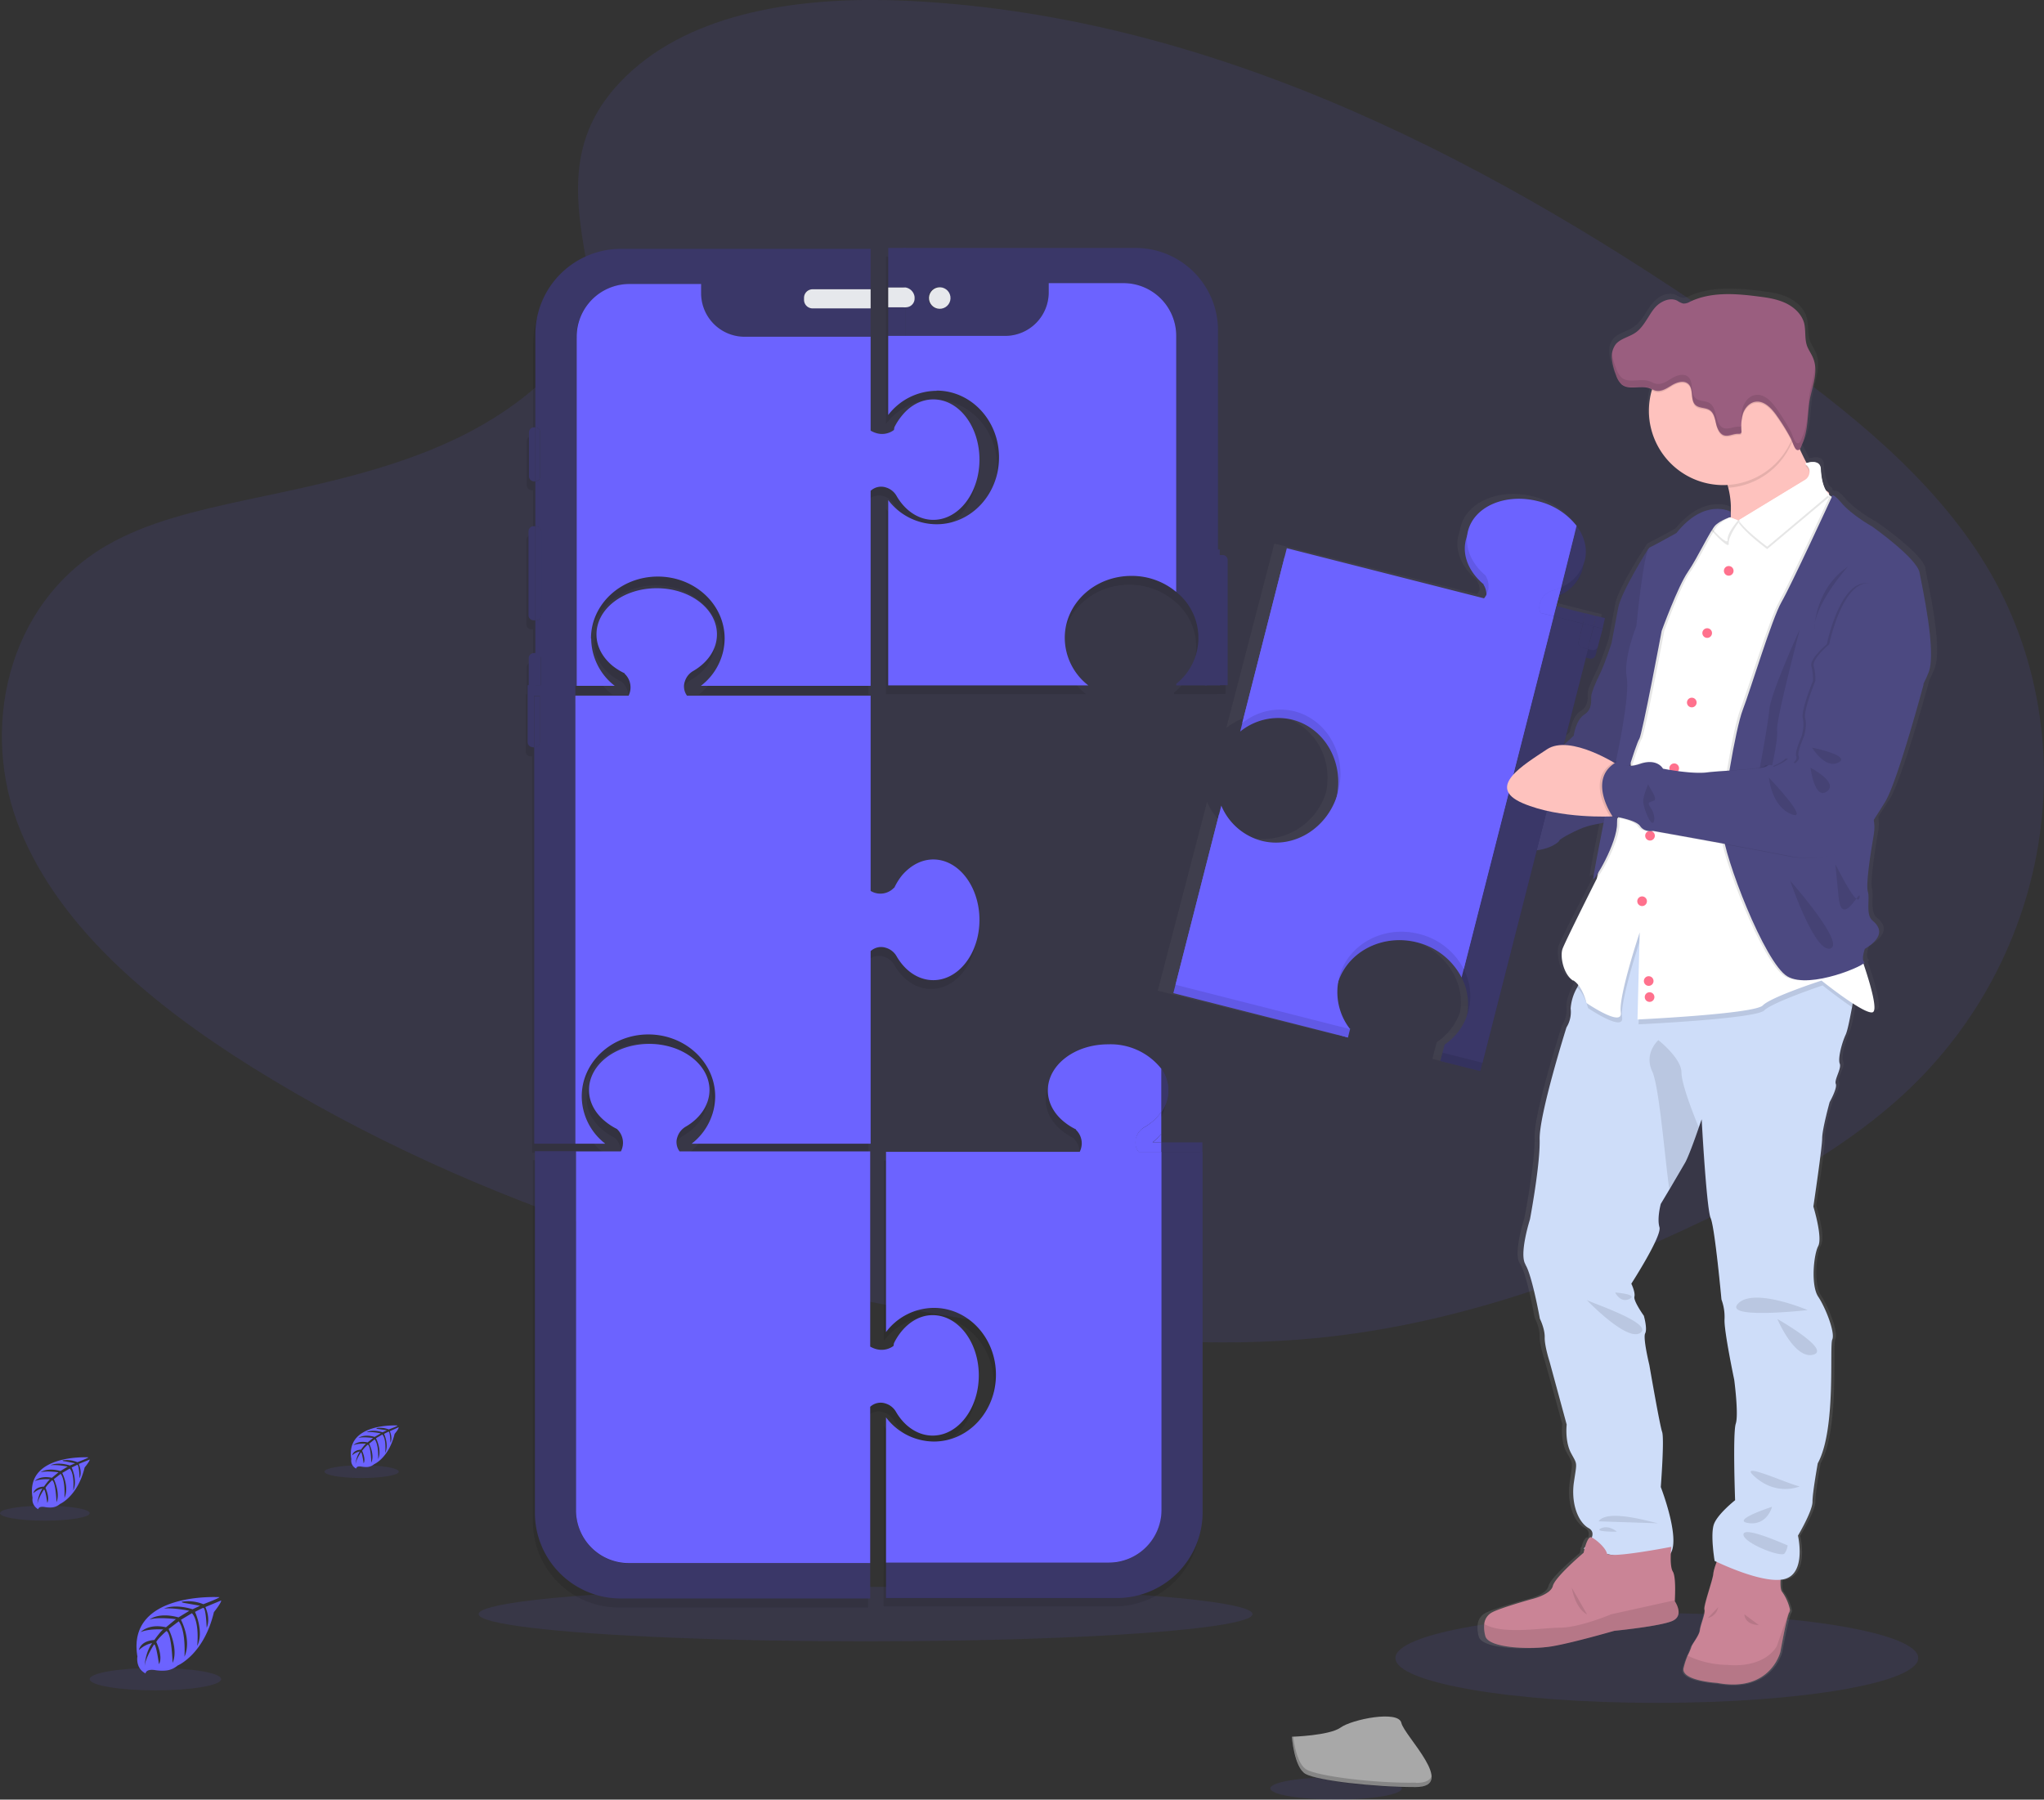 <svg data-name="Layer 1" xmlns="http://www.w3.org/2000/svg" xmlns:xlink="http://www.w3.org/1999/xlink" width="929.7" height="818.7"><rect width="100%" height="100%" fill="#333333" stroke="none"/><defs><linearGradient id="a" x1="848.5" y1="309.8" x2="848.5" y2="277.9" gradientUnits="userSpaceOnUse"><stop offset="0" stop-color="gray" stop-opacity=".3"/><stop offset=".5" stop-color="gray" stop-opacity=".1"/><stop offset="1" stop-color="gray" stop-opacity=".1"/></linearGradient><linearGradient id="b" x1="839.1" y1="807.4" x2="839.1" y2="171.9" xlink:href="#a"/></defs><ellipse cx="753.6" cy="754.3" rx="118.9" ry="20.4" fill="#6c63ff" opacity=".1"/><ellipse cx="393.7" cy="734.3" rx="176" ry="12.4" fill="#6c63ff" opacity=".1"/><path d="M287.6 32c31.5-28 81-33.8 126-31.6 141.5 7 269.1 75.4 379.6 152.6 40 28 79.3 58 105.3 96.6 52.8 78.4 37.1 187-36.3 251.5-25 22-55.3 38.8-86.4 53.7-55.3 26.6-115 48-177.8 54-44.7 4.3-90 .8-134.5-5.2-124.4-17-246.4-54.2-348.7-118-44.8-28-87.1-62.8-105.6-108S2.6 275 48.4 248.2c19-11 41.6-16 63.7-20.8 32.7-6.9 65.8-13.7 95.3-27.8 30.4-14.5 66.4-42.6 60.4-74.8-6.5-34.5-11.6-64.7 19.8-92.8z" fill="#6c63ff" opacity=".1"/><path fill="#6c63ff" d="M164 176.9h-7.5"/><g opacity=".1"><path d="M406.6 646.3c3.9 6.6 10 10.8 16.7 10.8 11.6 0 21-12.3 21-27.4s-9.5-27.4-21-27.4c-5.5 0-10.4 2.8-14.2 7.2a27 27 0 00-3.5 5.6l-.2 1.2s-4.5 3.8-10.6.3v-88.8h-86.7a7 7 0 01-1-6.5 8.4 8.4 0 013.9-4.8c6.5-3.8 10.7-9.9 10.7-16.6 0-11.6-12.3-21-27.4-21s-27.4 9.3-27.4 21c0 5.4 2.7 10.4 7.2 14.1a27.3 27.3 0 005.5 3.6l.2.2a8.5 8.5 0 011.6 10h-39v164.5a39 39 0 0039 39h113.4V644a7 7 0 017.1-1.5 8.3 8.3 0 014.8 3.8z"/><path d="M260.7 524.3h13.6a27.4 27.4 0 01-10.7-21.5c0-15.6 13.6-28.2 30.3-28.2s30.4 12.6 30.4 28.2a27.4 27.4 0 01-10.7 21.5H395v-87.6a7 7 0 017-1.5 8.3 8.3 0 014.9 4c3.8 6.5 9.8 10.7 16.6 10.7 11.6 0 21-12.3 21-27.4s-9.4-27.5-21-27.5c-5.5 0-10.4 2.8-14.2 7.2a27.6 27.6 0 00-3.5 5.6l-.2.1a8.5 8.5 0 01-10.6 1.4v-88.8h-83.5a7 7 0 01-1-6.5 8.3 8.3 0 013.9-4.8c6.5-3.8 10.7-9.8 10.7-16.6 0-11.6-12.2-21-27.4-21s-27.4 9.4-27.4 21c0 5.5 2.7 10.4 7.2 14.2a27.6 27.6 0 005.6 3.5v.2a8.5 8.5 0 011.8 10h-24.2V316h17.8a27.4 27.4 0 01-10.7-21.5c0-15.5 13.6-28.2 30.4-28.2s30.4 12.6 30.4 28.2a27.4 27.4 0 01-10.8 21.5H395v-88.7a7 7 0 017.1-1.5 8.3 8.3 0 014.8 4c3.8 6.5 9.9 10.7 16.6 10.7 11.6 0 21-12.3 21-27.4s-9.3-27.4-21-27.4c-5.4 0-10.4 2.7-14.1 7.2a27 27 0 00-3.6 5.5l-.2 1.2s-4.5 3.9-10.6.3v-82.7H281.5a39 39 0 00-39 39v42.2h-.6a2.3 2.3 0 00-2.3 2.3v20a2.3 2.3 0 002.3 2.3h.6v20.4h-.8a2.3 2.3 0 00-2.3 2.3V284a2.3 2.3 0 002.3 2.3h.8v15h-.7a2.3 2.3 0 00-2.2 2.3v12.3h-.5v26a2.3 2.3 0 002.2 2.2h.7v180.3z"/><path d="M557.4 258.8a2.3 2.3 0 00-2.3-2.3h-1.3V254h-.8v-99.7a37.5 37.5 0 00-37.5-37.5H403v76a27.8 27.8 0 0122-11c15.7 0 28.5 13.5 28.5 30.3s-12.8 30.4-28.5 30.4a27.7 27.7 0 01-22-11v84.3h91a27.5 27.5 0 01-10.7-21.5c0-15.7 13.6-28.3 30.3-28.3a31.4 31.4 0 0120.4 7.3 26.7 26.7 0 010 41.8v.7h19.8v-.1h3.6zM527.2 519.9v-10a19 19 0 001.1-2 16.7 16.7 0 002.1-7.9 16.4 16.4 0 00-1-5.4 18 18 0 00-2.2-4.4 29.4 29.4 0 00-24.2-11.1c-15.2 0-27.4 9.4-27.4 21 0 5.4 2.7 10.4 7.2 14.1a27.6 27.6 0 005.6 3.6v.2a8.5 8.5 0 011.7 10H402v82a27.4 27.4 0 0121.8-11c15.6 0 28.2 13.6 28.2 30.4s-12.6 30.3-28.2 30.3a27.4 27.4 0 01-21.8-11V715h101.3a24 24 0 0024-24V528v162.8a24 24 0 01-24 24H401.9v16h105a39 39 0 0039-39V523.8h-18.7z"/></g><path d="M286 711.2a24 24 0 01-24-24V523.7h-18.7v164.5a39 39 0 0039 39h113.5v-16z" fill="#3a3768"/><path d="M402.8 638.5a8.3 8.3 0 014.8 3.9c3.8 6.5 9.9 10.7 16.6 10.7 11.6 0 21-12.3 21-27.4s-9.4-27.4-21-27.4c-5.4 0-10.3 2.8-14 7.2a27 27 0 00-3.6 5.6l-.2 1.2s-4.5 3.8-10.6.3v-88.8h-86.7a7 7 0 01-1-6.5 8.4 8.4 0 013.9-4.8c6.5-3.8 10.7-9.9 10.7-16.6 0-11.6-12.3-21-27.4-21s-27.4 9.3-27.4 21c0 5.4 2.7 10.4 7.2 14.1a27.3 27.3 0 005.5 3.6l.2.2a8.5 8.5 0 011.6 10H262V687a24 24 0 0024 24.1h109.8V640a7 7 0 017-1.5z" fill="#6c63ff"/><path fill="#3a3768" d="M240 311.7h3v4.8h-3zM245.5 311.7h16.2v4.8h-16.2zM243 311.7h2.5v4.8H243zM242.3 340h.7v-23.5h-3v21.1a2.3 2.3 0 002.3 2.3zM261.7 316.5h-16.2v21.1a2.3 2.3 0 01-2.3 2.3h-.2v180.4h18.7z"/><path d="M243 340h.2a2.3 2.3 0 002.3-2.4v-21H243z" fill="#3a3768"/><path d="M264.6 498.8c0-15.6 13.6-28.2 30.3-28.2s30.4 12.6 30.4 28.2a27.4 27.4 0 01-10.7 21.5H396v-87.6a7 7 0 017-1.5 8.3 8.3 0 014.9 4c3.8 6.5 9.8 10.7 16.6 10.7 11.6 0 21-12.3 21-27.4s-9.4-27.5-21-27.5c-5.5 0-10.4 2.8-14.2 7.2a27.6 27.6 0 00-3.5 5.6l-.2.1a8.5 8.5 0 01-10.6 1.4v-88.8h-83.5a7 7 0 01-1-6.5 8.3 8.3 0 013.9-4.8c6.5-3.8 10.7-9.8 10.7-16.6 0-11.6-12.2-21-27.4-21s-27.4 9.4-27.4 21c0 5.5 2.7 10.4 7.2 14.2a27.6 27.6 0 005.6 3.5v.2a8.5 8.5 0 011.8 10h-24.2v203.8h13.6a27.4 27.4 0 01-10.7-21.5z" fill="#6c63ff"/><path d="M246 299a2.3 2.3 0 00-2.3-2.2h-.2v15h2.5zM243.4 194.4h-.5a2.3 2.3 0 00-2.3 2.3v20a2.3 2.3 0 002.3 2.3h.6v-24.6zM242.7 239.4a2.3 2.3 0 00-2.3 2.3v38.2a2.3 2.3 0 002.3 2.3h.8v-42.8zM243.5 297.1h-.7a2.3 2.3 0 00-2.3 2.3V312h3z" fill="#3a3768"/><path d="M243.5 152.2v42.2a2.3 2.3 0 012.2 2.3v20a2.3 2.3 0 01-2.2 2.3v20.4h.3a2.3 2.3 0 012.3 2.3v38.2a2.3 2.3 0 01-2.3 2.3h-.3v15h.1a2.3 2.3 0 012.4 2.3V312h16.2V153.3a24 24 0 0124-24h32.6v4.2a19.8 19.8 0 0019.8 19.8H396v-13.1h-26.4a3.9 3.9 0 01-3.9-3.9v-.8a3.9 3.9 0 014-3.9H396v-18.4H282.5a39 39 0 00-39 39z" fill="#3a3768"/><path d="M245.7 216.7v-20a2.3 2.3 0 00-2.2-2.3V219a2.3 2.3 0 002.2-2.3zM246.2 279.9v-38.2a2.3 2.3 0 00-2.3-2.3h-.4v42.8h.3a2.3 2.3 0 002.4-2.3z" fill="#3a3768"/><path d="M268.8 290.5c0-15.6 13.6-28.2 30.4-28.2s30.4 12.6 30.4 28.2a27.4 27.4 0 01-10.8 21.5H396v-88.7a7 7 0 017.1-1.5 8.3 8.3 0 014.8 4c3.8 6.5 9.9 10.7 16.6 10.7 11.6 0 21-12.3 21-27.4s-9.3-27.4-21-27.4c-5.4 0-10.4 2.7-14.1 7.2a27 27 0 00-3.6 5.5l-.2 1.2s-4.5 3.9-10.6.3v-42.7h-57.3a19.8 19.8 0 01-19.8-19.8v-4.2h-32.5a24 24 0 00-24.1 24.1V312h17.3a27.4 27.4 0 01-10.7-21.5z" fill="#6c63ff"/><path d="M369.6 131.6a3.9 3.9 0 00-3.9 3.9v.8a3.9 3.9 0 004 4H396v-8.7z" fill="#e6e8ec"/><path d="M548 252.4v59.4h6.8V250H551c-1.7 0-3 1.1-3 2.4zM404 112.8h8v18h-8zM404 139.8h8v13h-8z" fill="#3a3768"/><path fill="#e6e8ec" d="M404 130.8h8v9h-8z"/><path d="M556.1 252.5h-1.8v59.2h4.1v-56.9a2.3 2.3 0 00-2.3-2.3zM412 130.8c2.1.5 4 4.3 4 4.3v.9s-1.9 3.9-4 3.8v13h45.2A19.8 19.8 0 00477 133v-4.2h34a24 24 0 0124 24v116.5a26.7 26.7 0 010 41.8v.7h14V253a.3.3 0 01.3-.3h4.7V150.3a37.5 37.5 0 00-37.5-37.5H411v18zm15.1-.1a4.9 4.9 0 11-4.8 4.9 4.9 4.9 0 014.8-5z" fill="#3a3768"/><path d="M426 177.7c15.7 0 28.4 13.6 28.4 30.4s-12.7 30.4-28.4 30.4a27.7 27.7 0 01-22-11v84.3h91a27.5 27.5 0 01-10.7-21.6c0-15.6 13.5-28.2 30.3-28.2a31.4 31.4 0 0120.4 7.3V152.8a24 24 0 00-24-24h-34v4.2a19.8 19.8 0 01-19.8 19.8H404v36a27.8 27.8 0 0122-11z" fill="#6c63ff"/><path d="M412 139.8a4 4 0 004-3.8v-.9a5 5 0 00-4-4.3h-1v9z" fill="#e6e8ec"/><circle cx="562.3" cy="176.2" r="4.9" transform="rotate(-9.2 242.5 994)" fill="#e6e8ec"/><path d="M528.2 515.9v-10a16.7 16.7 0 000-19.7zM528.2 519.7h18.7v4.3h-18.7z" fill="#3a3768"/><path d="M520.7 512.7a8.3 8.3 0 00-4 4.8 7 7 0 001.1 6.5h10.4v-4.3h-4a30 30 0 004-3.9v-10a23.7 23.7 0 01-7.5 6.9z" fill="#6c63ff"/><path d="M524.2 519.7h4v-3.9a30 30 0 01-4 4z" fill="#6c63ff"/><path d="M531.4 496a17 17 0 00-3.2-9.8V506a17.1 17.1 0 003.2-9.8zM547 524v164a39 39 0 01-39 39H403v-16h101.2a24 24 0 0024-24.1V524z" fill="#3a3768"/><path d="M516.8 517.5a8.3 8.3 0 013.9-4.8 23.7 23.7 0 007.5-6.8v-19.7a29.4 29.4 0 00-24.2-11.1c-15.2 0-27.4 9.4-27.4 21 0 5.4 2.7 10.4 7.2 14.1a27.6 27.6 0 005.6 3.6v.2a8.5 8.5 0 011.7 10H403v82a27.4 27.4 0 0121.8-11c15.6 0 28.2 13.6 28.2 30.4s-12.6 30.4-28.2 30.4a27.4 27.4 0 01-21.8-11v66.1h101.3a24 24 0 0024-24V524h-10.4a7 7 0 01-1-6.5z" fill="#6c63ff"/><path d="M842.2 309.8c5.6-2.5 9.7-6.7 11.1-12.2a15.3 15.3 0 00.4-2 17.8 17.8 0 00.6-1.9c1.4-5.4-.1-11-3.8-15.9l-7.3 28z" transform="translate(-135.2 -40.7)" fill="url(#a)"/><path d="M1011 299.3c-1.2-6.7-22.3-21.2-22.3-21.2s-9.4-5-14.3-10.8c-3.2-3.6-4.2-3.6-4.5-3.1a1.5 1.5 0 00-.6-.2l-.6-.5a1.4 1.4 0 00-.8-1.3l-.7-.5a22.7 22.7 0 01-2.4-9.8c-.2-4.2-5-3.2-6.6-2.7l-3.3-6.5a11.8 11.8 0 001.2-2.2c3-6.4 2.3-13.7 3.6-20.5.9-4.9 2.8-10 2.4-14.8v-.3a12.7 12.7 0 00-.8-3.4c-.8-2.2-2.3-4-3-6.2-1-3.3-.4-6.8-1.3-10-1-4.2-4.6-7.4-8.5-9.3s-8.4-2.4-12.7-3c-10.9-1.3-22.4-2.1-32.3 2.4a5.8 5.8 0 01-3 .8 9.2 9.2 0 01-2.8-1.2c-2.6-1.3-6-.5-8.4 1.3s-4 4.3-5.5 6.7-3.3 5-5.8 6.6c-2.9 2-6.7 2.6-9 5.2a8.4 8.4 0 00-1.8 4.3 5.5 5.5 0 000 .5v2.1a27.3 27.3 0 001.9 7.1 9.9 9.9 0 002.6 4.5c3.5 2.8 9 .1 13.2 1.7l1 .5v.5a33.2 33.2 0 00-1.4 9.4c0 18.8 15.6 34 34.8 34l2.1-.1.3 1.1a36.9 36.9 0 011 12.7l-.2-1.8a9.2 9.2 0 00-1.4-.6 13 13 0 00-4.3-.6c-4.8-.1-11.9 1.8-19.5 11 0 0-9.7 5.4-12.5 6.7a1.3 1.3 0 00-.6.6s-13 19.6-14.3 27l-3 16s-3.2 9.7-5.3 14-4 8.4-4.2 10.2.8 6-3.2 8.5-5 9.7-5 9.7l-4.9 4.3 10.4-40.1 1.9.5a2.4 2.4 0 002.4-.9 2.2 2.2 0 00.4-.8l2.1-8.1.9-3.2.2-.7 1.2-4.7-4.2-1-4.8-1.2-13.8-3.5 1.2-4.6 1-3.9 6.3-24.1 1-4a33 33 0 00-18.2-11.3c-15.1-3.7-29.7 2.4-32.7 13.7a15.3 15.3 0 00-.4 2 14.6 14.6 0 00-.6 1.9 16 16 0 00-.4 6l.2 1a20.6 20.6 0 003.8 8.5 27.3 27.3 0 004.7 4.9v.2a9.1 9.1 0 011.3 4v.6a9.2 9.2 0 01-1.2 1.7l-92.2-23-1 4-20.8 79.8a30.1 30.1 0 019-4.8 29.3 29.3 0 013.9-1h.5a27.9 27.9 0 0111.2.4 28.6 28.6 0 0121.2 24.5 29.8 29.8 0 01.2 4.5 31.4 31.4 0 01-.6 5.6 30.1 30.1 0 01-35.3 20.7 28 28 0 01-18.9-16.2l-1 4-21.4 81.9 81.7 20.3.9-4h.1a27.1 27.1 0 01-5.6-21.6l.1-.3.3-.9a27.6 27.6 0 012-4l1.3-1.8.9-1.1a28.4 28.4 0 014.9-4.7l.5-.4a46.5 46.5 0 013.3-2 32.4 32.4 0 0115.7-3.8 34.5 34.5 0 017.8 1 32.3 32.3 0 0119.3 13.4 29.2 29.2 0 011.6 2.8 27.4 27.4 0 012.9 9.1 25.9 25.9 0 01-.2 7.7 27.2 27.2 0 01-10.6 13.7l-1 3.8h.1-.1l-1 3.8 18.6 4.6 26.4-101c7.2-.8 10.8-4 10.8-4.5s8.6-5.2 13.3-6.5c2.4-.6 5.1-1 7.3-1.5-2.6 12.7-5 25-4.8 25.7 0 .3.6-.2 1.3-1.1a5.4 5.4 0 00-.1 1c0 .3.2.1.6-.2v.2s-15 28.7-16 32 .2 11.7 4.8 14.5a9.8 9.8 0 012.3 2l-.5 1.1c-1.7 3.5-3.2 7.3-3 9.7a13.1 13.1 0 01-2 8.7s-12.8 39.7-12.5 51-4.6 36.6-4.6 36.6-5.3 16.2-2.1 20.8 6.7 24.6 6.7 24.6 2.4 4.6 2.3 8.5 2.3 11 2.3 11l8 28.9s-1 7.6 2 13 2.8 3.8 1.4 13.3 1.7 18.3 6.8 21c2 1 2.1 2.7 1.5 4.4-1.3-.6-2.4 2.2-3 4.3l-.7.7h.4l-.4 2s-13.4 11-14.3 15.1-10.3 6.1-10.3 6.1-14.2 4-18 5.9a6.8 6.8 0 00-3.9 5.4 14.8 14.8 0 00.5 5.5c1.4 5.7 21.4 6.2 31 4.7s29.4-7.1 29.4-7.1 20.9-2 27-4.5 1.3-8.9 1.3-8.9v-.6c.1-2.3.6-10.8-1-13-1-1.7-1-6-.8-8.7 4.1-7.5-4.8-30-4.8-30s1.7-22 .6-25.2-6-30.5-6-30.5-3-12.4-1.9-14.5-.7-8.1-.7-8.1-4.9-6.7-4.5-8.8-1.4-5.8-1.4-5.8 14.6-21.8 13.3-25.8.6-10.6.6-10.6l4-6.8 7-11.6a146 146 0 006.7-16.6l1.3-3.8s2.3 41 4.3 45.2 5 37.2 5 37.2a22.6 22.6 0 011.4 9.2c-.2 5.2 4.6 27.6 4.6 27.6s2.2 15.9.7 20-.3 35-.3 35-7.8 6-9.8 10.6.3 17.2.3 17.2l.9.4a26.4 26.4 0 00-1.6 5.4c-.3 2.7-4.6 14.7-4.2 16.3s-1.8 6.9-2.1 9.5-3.9 6.6-4.2 8a34.1 34.1 0 01-1.5 3.6 35 35 0 00-1.9 5.7c-1.4 5.8 15.6 6.8 15.6 6.8 25 4.6 29.7-14.2 29.7-14.2s3.1-16.7 4.2-18a2 2 0 00.2-1.6 21.2 21.2 0 00-3.6-7.9c-.8-.9-.8-3.3-.7-5.4a12.6 12.6 0 002.1-.4c10.2-3 6-19.8 6-19.8s6.9-11.1 6.9-15.5 2.4-17.5 2.4-17.5c8.7-15.6 5.3-53.5 6.7-56.6s-3-14.5-6.5-19.7-2.2-19 0-23-2.2-18-2.2-18 4.2-27 4-31.3 3.6-16.6 3.6-16.6 3.7-6.4 2.8-8.3 2.9-7 1.9-9.2.9-9.1 2.7-13.1c1-2.1 2.1-7.8 3-12.9l.3-1.7c4.2 2.7 8 4.6 9.4 4.1 2.5-1-1.5-14-4.3-22 .5-.5.7-.7.5-.8-1.8-1.2.1-6.2.1-6.2 10.1-6 6.7-10.4 3.5-13s-1.2-10-2.1-13 1.1-16.5 2.8-26.4a18.9 18.9 0 000-6.4l5.4-8.4c5.7-9.3 17.8-53.5 17.8-53.5v-.3c1.2-2.3 2-4.2 2.5-5.5 3.7-9.6-3.1-38.6-4.3-45.3zm-88.8-25.5h.3v.1zm-181.8 233zm126.5 241.4a4.6 4.6 0 01-1.8-.4z" transform="translate(-135.2 -40.7)" fill="url(#b)"/><path d="M626 385.2c8.2 3.2 27.4 3.5 35.9 3.5h4.1l5.5-11.1-5.5-9.3s-5-1.3-11.6-2.5c-9.8-1.8-23.2-3.2-29.6.8-10.7 6.6-9.5 14.6 1.2 18.6z" fill="#fec2be"/><path d="M661.8 388.7h4.2l5.5-11.1-5.5-9.3s-5-1.3-11.6-2.5c5.4 4 18.3 12.5 7.4 22.9z" opacity=".1"/><path d="M752.1 252.5l-2.4-2.8s-12.4 19.6-13.7 27l-3 15.9s-3.1 9.6-5.2 13.8-3.8 8.4-4 10.2.7 6-3.2 8.5-4.8 9.6-4.8 9.6-14 13.7-21.4 14-28.7 4.1-28 7.8-8.8 6-12.7 6.9 25 12 8.1 26.2c0 0 10.8 2.2 11.9 4.8S686 393 686 393s2.4-5.7 10.7-6 12.6-4.1 12.6-4.7 8.3-5.2 13-6.5 10.7-1.8 10.9-3.1L761 252.4z" fill="#4c4981"/><path d="M752.1 252.5l-2.4-2.8s-12.4 19.6-13.7 27l-3 15.9s-3.1 9.6-5.2 13.8-3.8 8.4-4 10.2.7 6-3.2 8.5-4.8 9.6-4.8 9.6-14 13.7-21.4 14-28.7 4.1-28 7.8-8.8 6-12.7 6.9 25 12 8.1 26.2c0 0 10.8 2.2 11.9 4.8S686 393 686 393s2.4-5.7 10.7-6 12.6-4.1 12.6-4.7 8.3-5.2 13-6.5 10.7-1.8 10.9-3.1L761 252.4z" opacity=".1"/><path d="M781 765.6c24.3 4.6 28.8-14.1 28.8-14.1s3-16.7 4.1-18a2 2 0 00.2-1.5 21.8 21.8 0 00-3.5-7.8c-1.5-1.9-.3-9.3-.3-9.3l-28.3-7.2s-2.5 5.6-2.7 8.3-4.5 14.5-4 16.2-1.8 6.8-2.1 9.4-3.8 6.5-4 8a32.7 32.7 0 01-1.6 3.6 36.6 36.6 0 00-1.8 5.6c-1.4 5.8 15.1 6.8 15.1 6.8z" fill="#ca8496"/><path d="M781 765.6c24.3 4.6 28.8-14.1 28.8-14.1s3-16.7 4.1-18a2 2 0 00.2-1.5l-5.9 16.8s-4.8 10.2-22.8 8.6a42.3 42.3 0 01-17.8-4.2 36.6 36.6 0 00-1.8 5.6c-1.4 5.8 15.1 6.8 15.1 6.8z" opacity=".1"/><path d="M800 739.3s-6.2.1-6.6-4.9z" opacity=".1"/><path fill="#6c63ff" d="M610.1 467l4 1-1 4-3.5-1 .5-4z"/><path opacity=".1" d="M610.1 467l4 1-1 4-3.5-1 .5-4z"/><path fill="#3a3768" d="M723.9 288.8l1.1-4.7 4.1 1-1.2 4.7zM705.7 284.1l1.2-4.6 13.3 3.4-1.1 4.6z"/><path fill="#3a3768" d="M719 287.6l1.3-4.7 4.7 1.3-1.2 4.6z"/><path d="M707 278.9l-.9.4.8.2-1.2 4.7-6-1.5a7 7 0 01.7-6.6 8.3 8.3 0 015-3.7 26 26 0 003.7-1.3z" fill="#6c63ff"/><path d="M721.2 299.1l1.8.5a2.3 2.3 0 002.8-1.7l2-8-4-1zM719.8 259a18.6 18.6 0 01-10.8 12l7.1-27.8a18.5 18.5 0 013.7 15.8z" fill="#3a3768"/><path d="M718.7 298.5a2.3 2.3 0 01-1.6-2.8l2-8.1-13.4-3.4-40.9 160.5a26.7 26.7 0 01-8.7 34.3l-1 3.7 18.2 4.6 48-188.1z" fill="#3a3768"/><path d="M717 295.7a2.3 2.3 0 001.7 2.8l2.5.6 2.6-10.3-4.7-1.2z" fill="#3a3768"/><path d="M700.4 276a8.3 8.3 0 015-3.6 26.6 26.6 0 003.7-1.3l7-28a31.8 31.8 0 00-17.6-11.2c-14.7-3.8-28.9 2.3-31.7 13.5-1.4 5.3 0 10.8 3.4 15.5a27 27 0 004.6 4.9v.2a8.5 8.5 0 01-.8 10.1l-89.7-22.8-20.2 79.5a27.4 27.4 0 0123.7-5.4c15.2 3.9 24 20.2 19.9 36.4s-19.7 26.3-34.8 22.5a27.4 27.4 0 01-18.4-16l-20.8 81.5 79.5 20.2a27.4 27.4 0 01-5.1-23.4c3.8-15.1 20.1-24 36.4-19.9a31.3 31.3 0 0120.3 16l41-160.5-6-1.5a7 7 0 01.6-6.6z" fill="#6c63ff"/><path d="M706.9 279.5l.2-.6-1 .4z" fill="#6c63ff"/><g opacity=".1"><path d="M725 284.1l-4.7-1.2-13.4-3.4.2-.6 2-7.8a26 26 0 01-3.7 1.3 8.3 8.3 0 00-5 3.7 9.7 9.7 0 00-.8 1.6 9.6 9.6 0 01.8-1.6 8.3 8.3 0 015-3.7 26.6 26.6 0 003.7-1.3l7-28a31.8 31.8 0 00-17.6-11.2c-14.7-3.8-29 2.3-31.8 13.5-1.3 5.3.1 10.8 3.5 15.5a27 27 0 004.5 4.9l.1.2a8.5 8.5 0 01-.8 10.1l-89.7-22.8-20.2 79.5a27.4 27.4 0 0123.7-5.4c15.2 3.9 24 20.2 19.9 36.4s-19.7 26.3-34.8 22.5a27.4 27.4 0 01-18.4-16l-20.8 81.5 79.5 20.2a27.4 27.4 0 01-5.1-23.4c3.8-15.1 20.1-24 36.4-19.9a31.3 31.3 0 0120.3 16 26.7 26.7 0 01-8.7 34.2l-1 3.8 18.2 4.6 48-188.2 1.7.5a2.3 2.3 0 002.8-1.6l2-8.2 1.2-4.7zm-18.4-5l-.5.2zm-6.8 3.6l6 1.5z"/><path d="M719.8 259c1.4-5.4-.1-11-3.7-15.8l-7 27.9c5.4-2.5 9.4-6.8 10.7-12.1z"/></g><path fill="#3a3768" d="M724.8 284.9l1.2-4.7 4 1-1.1 4.7zM706.6 280.3l1.2-4.6 13.4 3.4-1.2 4.6z"/><path fill="#3a3768" d="M720 283.7l1.2-4.7 4.8 1.3-1.2 4.6z"/><path d="M708 275l-.9.4.8.2-1.2 4.7-6-1.5a7 7 0 01.7-6.6 8.3 8.3 0 015-3.6 25.9 25.9 0 003.7-1.4z" fill="#6c63ff"/><path d="M722.2 295.2l1.8.5a2.3 2.3 0 002.8-1.7l2.1-8-4-1zM720.8 255a18.6 18.6 0 01-10.8 12.2l7.1-28c3.6 4.9 5.1 10.5 3.7 15.9z" fill="#3a3768"/><path d="M719.7 294.6a2.3 2.3 0 01-1.7-2.8l2-8-13.3-3.5L665.8 441a26.6 26.6 0 01-8.7 34.2l-1 3.7 18.2 4.6 48-188.2z" fill="#3a3768"/><path d="M718 291.8a2.3 2.3 0 001.7 2.8l2.5.6 2.6-10.3-4.7-1.2z" fill="#3a3768"/><path d="M701.4 272.2a8.3 8.3 0 015-3.6 25.9 25.9 0 003.7-1.4l7-28a31.8 31.8 0 00-17.6-11.2c-14.7-3.7-28.9 2.3-31.8 13.6-1.3 5.2.1 10.7 3.5 15.4a27 27 0 004.6 4.9v.2a8.6 8.6 0 01-.8 10.1l-89.7-22.8L565 329a27.4 27.4 0 0123.8-5.4c15.1 3.9 24 20.2 19.9 36.4s-19.7 26.4-34.9 22.5a27.5 27.5 0 01-18.3-16l-20.8 81.5 79.4 20.2a27.4 27.4 0 01-5-23.5c3.8-15 20.1-24 36.4-19.8a31.2 31.2 0 0120.3 16l40.9-160.5-6-1.5a7 7 0 01.7-6.6z" fill="#6c63ff"/><path d="M707.9 275.6l.2-.6-1 .4z" fill="#6c63ff"/><path d="M693.8 575.3c3 4.6 6.6 24.6 6.6 24.6s2.3 4.6 2.2 8.5 2.2 11 2.2 11l7.8 28.7s-.9 7.6 2 13 2.7 3.7 1.3 13.1 1.7 18.2 6.7 21-2.3 9.3-2.3 9.3 32 8.6 38.6 3.3-3.5-31.3-3.5-31.3 1.7-22 .6-25.1-5.8-30.4-5.8-30.4-3-12.3-1.9-14.4-.6-8-.6-8-4.8-6.7-4.3-8.7-1.4-5.9-1.4-5.9 14-21.7 12.8-25.7.6-10.6.6-10.6l4-6.7 6.8-11.6c1.4-2.1 4.7-11.2 6.5-16.5l1.3-3.7s2.2 40.7 4.1 45 4.9 37 4.9 37a23 23 0 011.4 9c-.3 5.2 4.4 27.5 4.4 27.5s2.1 15.8.7 20-.3 34.8-.3 34.8-7.6 6-9.5 10.6.2 17 .2 17 22.2 11 32 8.2 5.9-19.7 5.9-19.7 6.6-11.1 6.6-15.4 2.4-17.5 2.4-17.5c8.5-15.5 5.2-53.2 6.6-56.3s-3-14.4-6.4-19.5-2.1-19 0-23-2.2-18-2.2-18 4-26.8 4-31 3.4-16.5 3.4-16.5 3.6-6.4 2.8-8.3 2.7-7 1.8-9.2.8-9 2.6-13c1-2 2-7.7 3-12.7l1.5-9-23-18.5-57-15-21.5-7-21 33a83.9 83.9 0 00-4 7.5 22 22 0 00-3 9.6 13.3 13.3 0 01-1.9 8.6s-12.5 39.6-12.2 51-4.4 36.3-4.4 36.3-5.1 16-2 20.6z" fill="#ceddf9"/><path d="M778.3 253.8c.9-.3 61.2-25.2 52.9-30.2-5-3-11-15.4-15.2-25.1-2.9-6.8-4.8-12.3-4.8-12.3s-48.4-8.6-31.1 21a55 55 0 016 14.7c5 20.2-7.4 31.6-7.8 32z" fill="#fec2be"/><path d="M780 207.2a55 55 0 016.2 14.7 33.8 33.8 0 0028.6-20.1 32.2 32.2 0 001.2-3.3c-2.9-6.8-4.8-12.3-4.8-12.3s-48.5-8.6-31.1 21z" opacity=".1"/><path d="M750 187a33.8 33.8 0 101.3-9.4 33.8 33.8 0 00-1.3 9.4z" fill="#fec2be"/><path d="M717.3 449.2c3.6 3.2 5 9.4 5 9.4s16.6 11.3 15.5 4.1 8.6-36.3 8.6-36.3l-1.1 39.6s53.2-2.5 57.1-6.3 26.6-11.4 26.6-11.4 7 5.6 13.4 9.9l1.5-9-23-18.5-57-15-21.5-7-21 33a83.9 83.9 0 00-4 7.5z" opacity=".1"/><path d="M715.6 446c4.4 2.8 6 10.3 6 10.3s16.7 11.4 15.6 4.2 8.6-36.3 8.6-36.3l-1 39.6s53.2-2.5 57-6.4 26.7-11.3 26.7-11.3 19.7 15.8 23.3 14.4-6.4-28.3-6.4-28.3L835 274.7s2.8-47-1.4-48.6a6 6 0 01-1.7-1c-2.7-2.5-3.6-7.5-3.8-11.7-.3-5-7-2.5-7-2.5l4 5-34.4 20.9-.3.1a38 38 0 00-4.1-1.8c-3-1.2-7.1-2.3-9.8-1.2a9.4 9.4 0 00-3.6 3.3 41.2 41.2 0 00-4.7 9.4l-12.5 21.1s-6.3 28-6.3 29.1-2 26.7-4.2 29.4-4.4 16.7-3.6 20.8-1.4 19.7-1.4 19.7c-9.1 7.5-13.9 33-13.9 33s-14.4 28.6-15.6 32 .4 11.6 4.8 14.4z" fill="#fff"/><path d="M790.8 237.8c3.4 5 13 12 13 12l28.2-23.7c-2.7-2.5-3.6-7.5-3.8-11.7-.3-5-7-2.5-7-2.5l.9 1a4.5 4.5 0 01-1.2 6.6z" opacity=".1"/><path d="M790.8 236.7c3.4 5 13 12 13 12L832 225c-2.7-2.5-3.6-7.5-3.8-11.7-.3-5-7-2.5-7-2.5l.9 1a4.5 4.5 0 01-1.2 6.6z" fill="#fff"/><path d="M777.8 240.5c3.6 4.3 8.8 9.2 8.5 6.8s3-8 5.2-10.4a15.3 15.3 0 00-10 .3 9.3 9.3 0 00-3.7 3.3z" opacity=".1"/><path d="M777.2 238.8c3.7 4.4 8.8 9.3 8.6 6.8s2.7-6.4 4.8-8.9c-3-1.2-7-2.3-9.7-1.2a9.3 9.3 0 00-3.7 3.3z" fill="#fff"/><circle cx="786.3" cy="259.7" r="2.2" fill="#ff718d"/><circle cx="769.5" cy="319.6" r="2.2" fill="#ff718d"/><circle cx="750.5" cy="380.2" r="2.2" fill="#ff718d"/><circle cx="749.9" cy="446.3" r="2.2" fill="#ff718d"/><circle cx="776.5" cy="288" r="2.2" fill="#ff718d"/><circle cx="761.5" cy="349.5" r="2.2" fill="#ff718d"/><circle cx="746.9" cy="410" r="2.2" fill="#ff718d"/><circle cx="750.3" cy="453.6" r="2.2" fill="#ff718d"/><path d="M832 226.3s-.4-3.3 4.4 2.4 13.9 10.8 13.9 10.8 20.5 14.4 21.6 21 7.8 35.6 4.3 45.2-30.4 55.6-30.4 55.6 7 8.4 5.4 18.2-3.7 23.3-2.8 26.2-1 10.4 2 13 6.5 7-3.3 13c0 0-1.9 5-.2 6s-24.6 12.6-35 6.5-29-55-29.4-65.8 5.7-47 9-55.5 13.4-41.6 17.6-49 22.9-47.6 22.9-47.6z" opacity=".1"/><path d="M833.1 226.3s-.4-3.3 4.4 2.4 14 10.8 14 10.8 20.4 14.4 21.6 21 7.7 35.6 4.2 45.2-30.3 55.6-30.3 55.6 7 8.4 5.3 18.2-3.7 23.3-2.7 26.2-1.1 10.4 2 13 6.4 7-3.4 13c0 0-1.8 5-.2 6s-24.6 12.6-35 6.5-29-55-29.4-65.8 5.8-47 9.1-55.5 13.3-41.6 17.6-49 22.8-47.6 22.8-47.6z" fill="#4c4981"/><path d="M840.5 257.8s-15.9 17.6-15.3 29.2c0 0-.2-18.8 15.3-29.2zM818.5 286.7c0 .5-10.7 40.5-10.2 45.5s-3.1 19.7-3.1 19.7l-5-1.3s3.9-20.5 4.6-28 13.7-36 13.7-36zM814.2 400.6c.4.5 25.4 28.8 18.3 30.9s-18.3-31-18.3-31zM834.8 393.3c.5.4 10 20.4 11 15s-8 14.7-9.5-.1zM786.8 232.7s-10.3-6.3-23.2 9.8c0 0-9.4 5.3-12.2 6.6s-6 35.7-6 35.7-6 14.8-4.4 23.3-4.8 37.7-4.8 37.7-10.7 52.5-10.4 54 11-16.4 10.8-25.3 8.8-36.6 10.1-38.3S757 287 757 287s7.2-20.1 11.8-26.8 10.4-19.2 12.8-21.4a24.4 24.4 0 015.7-3.7z" opacity=".1"/><path d="M787 232.7s-11.6-6.3-24.5 9.8c0 0-9.5 5.3-12.2 6.6s-6 35.7-6 35.7-6 14.8-4.4 23.3-4.8 37.7-4.8 37.7-10.7 52.6-10.4 54 11-16.4 10.8-25.3 8.8-36.6 10.1-38.3 10.2-49.2 10.2-49.2 7.3-20.1 11.9-26.8 10.3-19.2 12.7-21.4 6.9-3.7 6.9-3.7z" fill="#4c4981"/><path d="M736.2 348.2s-22-14.4-32.6-7.3-28 17.2-11 24.5 40.8 6 40.8 6z" fill="#fec2be"/><path d="M751.5 487.4c3.3 7 6 42.4 7.8 53.6 2.7-4.5 5.8-9.9 7-11.6 1.3-2.1 4.6-11.2 6.4-16.5-2.1-5-7.9-19.6-7.9-25 0-6.5-10.5-14.7-10.5-14.7s-6.7 5.9-2.8 14.2zM822.2 596s-24.4-10.4-31.6-3 31.6 3 31.6 3zM808.5 600.1s24.7 14 16.2 16.2-16.2-16.1-16.2-16.1zM734.7 588s10.6.8 6.5 2.9-6.5-2.8-6.5-2.8zM721.6 591.3c0 .7 30.6 10.5 24.6 15s-24.6-15-24.6-15zM818.6 676.2c-4.5-.7-30-12.5-20-4s20 4 20 4zM806 685.5s-2.2 8.6-10.7 7.4 10.7-7.4 10.7-7.4zM813 703c-1.4-.5-19.6-8.8-20-5s17.3 10.8 18.7 8.7a7.4 7.4 0 001.4-3.8zM754.3 693c-2.2-.2-23-6.9-27.2-.9zM735.4 696.8s-3.6-3.2-7.2-1.5 7.2 1.5 7.2 1.5zM781.5 731.2a6.2 6.2 0 01-4.7 4.9z" opacity=".1"/><path d="M675.6 744.3c1.4 5.6 20.8 6.2 30.1 4.7s28.6-7.1 28.6-7.1 20.3-2 26.2-4.4 1.3-9 1.3-9v-.5c.1-2.3.5-10.7-.9-13-1.7-2.7-.7-11.3-.7-11.3s-28.7 5.6-29.3 3-5-6.4-7-7.3-3.6 7-3.6 7-13 11-14 15.1-10 6.1-10 6.1-13.8 3.9-17.4 5.8a6.7 6.7 0 00-3.8 5.4 15 15 0 00.5 5.5z" fill="#ca8496"/><path d="M675.6 744.3c1.4 5.6 20.8 6.2 30.1 4.7s28.6-7.1 28.6-7.1 20.3-2 26.2-4.4 1.3-9 1.3-9v-.5l-29 6.4s-14.3 6.1-23.5 6.1c-8 0-25.9 3.3-34.2-1.7a15 15 0 00.5 5.5z" opacity=".1"/><path d="M714.9 722.3s1.4 9.2 7 12.2zM751.3 177.6a10 10 0 001.7.7c2.6.7 5-1 7.4-2.5s5.5-2.4 7.5-.6c2.6 2.4.7 7.5 3.4 9.8 1.7 1.4 4.4.9 6.3 2s2.5 3.9 3 6.1 1.4 4.9 3.6 5.5 4.2-.8 6.4-.7c.5 0 1 0 1.3-.2a1.4 1.4 0 00.2-1 21.4 21.4 0 01.7-8c.9-2.6 3-5 5.6-5.3 4-.6 7.2 2.8 9.5 6a98.3 98.3 0 016.6 10.5 6.8 6.8 0 01.3.8 33.8 33.8 0 10-63.5-23z" opacity=".1"/><path d="M807.9 188.8c-2.3-3.2-5.6-6.6-9.5-6-2.6.4-4.7 2.7-5.6 5.3a21.2 21.2 0 00-.7 8 1.4 1.4 0 01-.2 1c-.3.3-.9.3-1.3.3-2.2-.1-4.3 1.3-6.4.7s-3.2-3.3-3.7-5.5-1-4.8-2.9-6-4.6-.8-6.3-2.2c-2.7-2.3-.8-7.4-3.4-9.7-2-1.8-5.2-.8-7.5.6s-4.8 3.1-7.5 2.4c-.8-.2-1.6-.7-2.5-1-4.1-1.6-9.4 1-12.8-1.8a10 10 0 01-2.6-4.4 28.2 28.2 0 01-1.8-7 9.4 9.4 0 011.8-7c2.2-2.5 6-3.2 8.8-5.1 2.4-1.6 4-4.1 5.6-6.6s3-5 5.4-6.7 5.5-2.6 8.1-1.3a9 9 0 002.7 1.3 5.5 5.5 0 003-.8c9.5-4.6 20.7-3.8 31.3-2.4 4.2.5 8.5 1.2 12.3 3s7.3 5 8.4 9.1c.8 3.3.2 6.8 1.2 10 .7 2.2 2.2 4 3 6.2 2.3 5.9-.4 12.3-1.6 18.4-1.2 6.8-.6 14-3.5 20.4-.5 1.3-1.1 3.5-2.6 2.6-1-.6-2-4.1-2.6-5.2a97.2 97.2 0 00-6.6-10.6z" fill="#9a5e7f"/><path d="M868.8 297.2l5 14.3s-11.8 44-17.3 53.2-13.7 21-13.7 21-13.7 7-29.6 3.8-62.4-11.5-62.4-11.5-3.8.8-5.9-2.2-12.6-4.5-12.6-4.5-12.2-17.7 2.8-25.1c0 0 1.9 4 9.8 1.3s10.3 2.2 10.3 2.2 13 2.6 20.2 1.7 25.2-1.3 27-2.8a2.4 2.4 0 013.3.2s4.5-1.7 6-3.3 3.5 1.8 3.5 1.8 2.6-1.5 1.8-3.3 2.4-8.9 2.4-8.9 1.5-4.6.6-8.3 4.6-17 4.6-17a23.5 23.5 0 00-.7-6.7c-1-3.3 7-10 7-10s7.7-37.7 24.2-25.3 13.7 29.4 13.7 29.4z" opacity=".1"/><path d="M869.9 297.2l5 14.3s-11.8 44-17.4 53.2-13.7 21-13.7 21-13.6 7-29.5 3.8-62.4-11.5-62.4-11.5-3.9.8-5.9-2.2-12.6-4.5-12.6-4.5-12.2-17.7 2.8-25.1c0 0 1.9 4 9.8 1.3s10.4 2.2 10.4 2.2 13 2.6 20.1 1.7 25.2-1.3 27-2.8a2.4 2.4 0 013.3.2s4.5-1.7 6-3.3 3.5 1.8 3.5 1.8 2.6-1.5 1.8-3.3 2.4-8.9 2.4-8.9 1.5-4.6.6-8.3 4.6-17 4.6-17a23.5 23.5 0 00-.7-6.7c-1-3.3 7-10 7-10s7.7-37.7 24.2-25.3 13.7 29.4 13.7 29.4z" fill="#4c4981"/><path d="M749.7 356.8c.2 1.2 4.3 6.4 2.8 7.3s-3.9.4-1.7 3.4 2 7.4.6 6.8-4-7.2-4-9.8 2.3-7.8 2.3-7.8zM804.6 353.8s1.1 13 10.2 16.6-10.2-16.6-10.2-16.6zM823.5 349.3c.5.2 13 6.9 7.4 10.8s-7.4-10.8-7.4-10.8zM824.2 340.1s18.1 3.7 12 6.8-12-6.8-12-6.8z" opacity=".1"/><g opacity=".1"><path d="M792.8 185c1-2.6 3-5 5.7-5.3 3.9-.6 7.1 2.8 9.4 6a98.3 98.3 0 016.6 10.5c.6 1.1 1.6 4.7 2.7 5.3 1.4.8 2-1.4 2.5-2.6 3-6.4 2.3-13.7 3.5-20.4.8-4 2.1-8 2.4-12 .4 5-1.5 10-2.4 15-1.2 6.7-.6 14-3.5 20.3-.5 1.3-1.1 3.5-2.6 2.6-1-.6-2-4.1-2.6-5.2a98.3 98.3 0 00-6.6-10.6c-2.3-3.2-5.5-6.6-9.4-6-2.7.4-4.8 2.7-5.7 5.3a14.7 14.7 0 00-.7 4.1 19.4 19.4 0 01.7-7zM735 167.3a9.9 9.9 0 002.6 4.5c3.4 2.8 8.7.1 12.8 1.7.9.3 1.7.8 2.5 1 2.7.8 5.2-1 7.5-2.4s5.5-2.4 7.5-.6c2.6 2.4.7 7.4 3.4 9.7 1.7 1.5 4.4 1 6.3 2.2s2.5 3.8 3 6 1.4 4.8 3.6 5.4 4.2-.7 6.4-.7c.5 0 1 .1 1.3-.2a1 1 0 00.1-.3l.1 2.2a1.4 1.4 0 01-.2 1c-.3.4-.8.3-1.3.3-2.2 0-4.3 1.3-6.4.7s-3.2-3.2-3.7-5.5-1-4.8-2.9-6-4.6-.7-6.3-2.1c-2.7-2.3-.8-7.4-3.4-9.8-2-1.8-5.2-.7-7.5.7s-4.8 3.1-7.5 2.4c-.8-.2-1.6-.7-2.5-1-4.1-1.6-9.4 1-12.8-1.8a10 10 0 01-2.6-4.4 28.2 28.2 0 01-1.8-7 11.4 11.4 0 010-2.5 29.8 29.8 0 001.8 6.5z"/></g><path d="M99.8 726.6s-42.3-2.6-37.3 27c0 0-1 5.3 3.7 7.7 0 0 .1-2.2 4.4-1.5a19.9 19.9 0 004.6.2 9.6 9.6 0 005.6-2.3s11.9-4.9 16.5-24.3c0 0 3.4-4.2 3.3-5.3l-7.2 3s2.5 5.1.6 9.4c0 0-.3-9.3-1.6-9-.3 0-3.7 1.8-3.7 1.8s4.2 9 1 15.5c0 0 1.2-11-2.4-14.9l-5 3s5 9.2 1.6 16.8c0 0 .8-11.6-2.6-16.1l-4.6 3.5s4.6 9.1 1.8 15.4c0 0-.4-13.5-2.8-14.5 0 0-4 3.5-4.6 5 0 0 3.2 6.6 1.2 10.1 0 0-1.2-9-2.2-9 0 0-4 6-4.3 10 0 0 .1-6 3.4-10.6a12 12 0 00-6 3.2s.5-4.2 7-4.6c0 0 3.2-4.5 4.1-4.8 0 0-6.4-.5-10.3 1.2 0 0 3.5-4 11.5-2.2l4.5-3.7s-8.4-1.1-12 .2c0 0 4-3.5 13.2-1l4.9-3s-7.2-1.5-11.5-1c0 0 4.5-2.3 13 .3l3.4-1.6-6.8-1.2c-1.6-.2-1.6-.6-1.6-.6a18.3 18.3 0 019.9 1.1s7.4-2.8 7.3-3.2z" fill="#6c63ff"/><ellipse cx="70.7" cy="763.9" rx="29.9" ry="5.1" fill="#6c63ff" opacity=".1"/><path d="M180.8 648.5s-23.8-1.4-21 15.3a4 4 0 002.2 4.3s0-1.3 2.4-.9a11.7 11.7 0 002.6.2 5.5 5.5 0 003.2-1.3s6.6-2.8 9.3-13.8c0 0 2-2.3 1.8-3l-4 1.8s1.4 2.9.3 5.3c0 0-.1-5.2-.9-5.1l-2 1s2.3 5 .5 8.7c0 0 .7-6.2-1.3-8.4l-2.9 1.7s2.8 5.3 1 9.5c0 0 .4-6.5-1.6-9l-2.5 2s2.6 5 1 8.6c0 0-.2-7.6-1.6-8.2a16 16 0 00-2.6 2.8s1.8 3.8.7 5.7c0 0-.7-5-1.2-5 0 0-2.3 3.3-2.5 5.6a12.2 12.2 0 012-6 6.8 6.8 0 00-3.5 1.8s.3-2.4 4-2.6c0 0 1.8-2.5 2.3-2.7 0 0-3.6-.3-5.8.7 0 0 2-2.3 6.5-1.3l2.5-2s-4.7-.7-6.7 0c0 0 2.3-2 7.4-.5l2.8-1.6a24.7 24.7 0 00-6.5-.6s2.6-1.4 7.3.1l2-.9-3.9-.6c-.9 0-.9-.4-.9-.4a10.3 10.3 0 015.6.6s4.2-1.5 4-1.8z" fill="#6c63ff"/><ellipse cx="164.5" cy="669.5" rx="16.9" ry="2.9" fill="#6c63ff" opacity=".1"/><path d="M40.2 663s-28.8-1.7-25.4 18.4a5 5 0 002.6 5.2s0-1.5 3-1a13.1 13.1 0 003 .2 6.5 6.5 0 003.9-1.6s8-3.4 11.2-16.6c0 0 2.4-2.9 2.3-3.6l-5 2s1.7 3.6.4 6.5c0 0-.2-6.3-1.1-6.1l-2.5 1.2s2.8 6 .7 10.5c0 0 .8-7.5-1.6-10l-3.4 2s3.3 6.2 1 11.4c0 0 .6-8-1.7-11l-3.1 2.4s3 6.2 1.2 10.5c0 0-.3-9.2-2-10 0 0-2.6 2.5-3 3.5 0 0 2.1 4.5.8 6.8 0 0-.8-6-1.5-6.1 0 0-2.7 4-3 6.8a14.8 14.8 0 012.3-7.2 8 8 0 00-4.1 2.1s.4-2.8 4.8-3c0 0 2.2-3.1 2.8-3.3 0 0-4.3-.4-7 .8 0 0 2.3-2.7 7.8-1.5l3-2.5s-5.7-.8-8.1 0c0 0 2.8-2.3 9-.6l3.3-2s-4.9-1-7.8-.6c0 0 3-1.7 8.8.1l2.4-1-4.6-.9c-1 0-1.2-.4-1.2-.4a12.4 12.4 0 016.8.8s5-1.9 5-2.2z" fill="#6c63ff"/><ellipse cx="20.4" cy="688.4" rx="20.4" ry="3.4" fill="#6c63ff" opacity=".1"/><ellipse cx="607.7" cy="813.6" rx="29.9" ry="5.1" fill="#6c63ff" opacity=".1"/><path d="M587.6 790.1s17.1-.5 22.2-4.2 26.3-8 27.6-2.1S663 813 643.8 813s-44.8-3-50-6-6.2-17-6.2-17z" fill="#a8a8a8"/><path d="M644 811c-19.2.3-44.7-3-49.8-6-4-2.4-5.5-11-6-14.9h-.6s1.1 13.8 6.2 16.9 30.7 6.3 50 6.1c5.5 0 7.4-2 7.3-5-.7 1.9-2.9 3-7 3z" opacity=".2"/></svg>